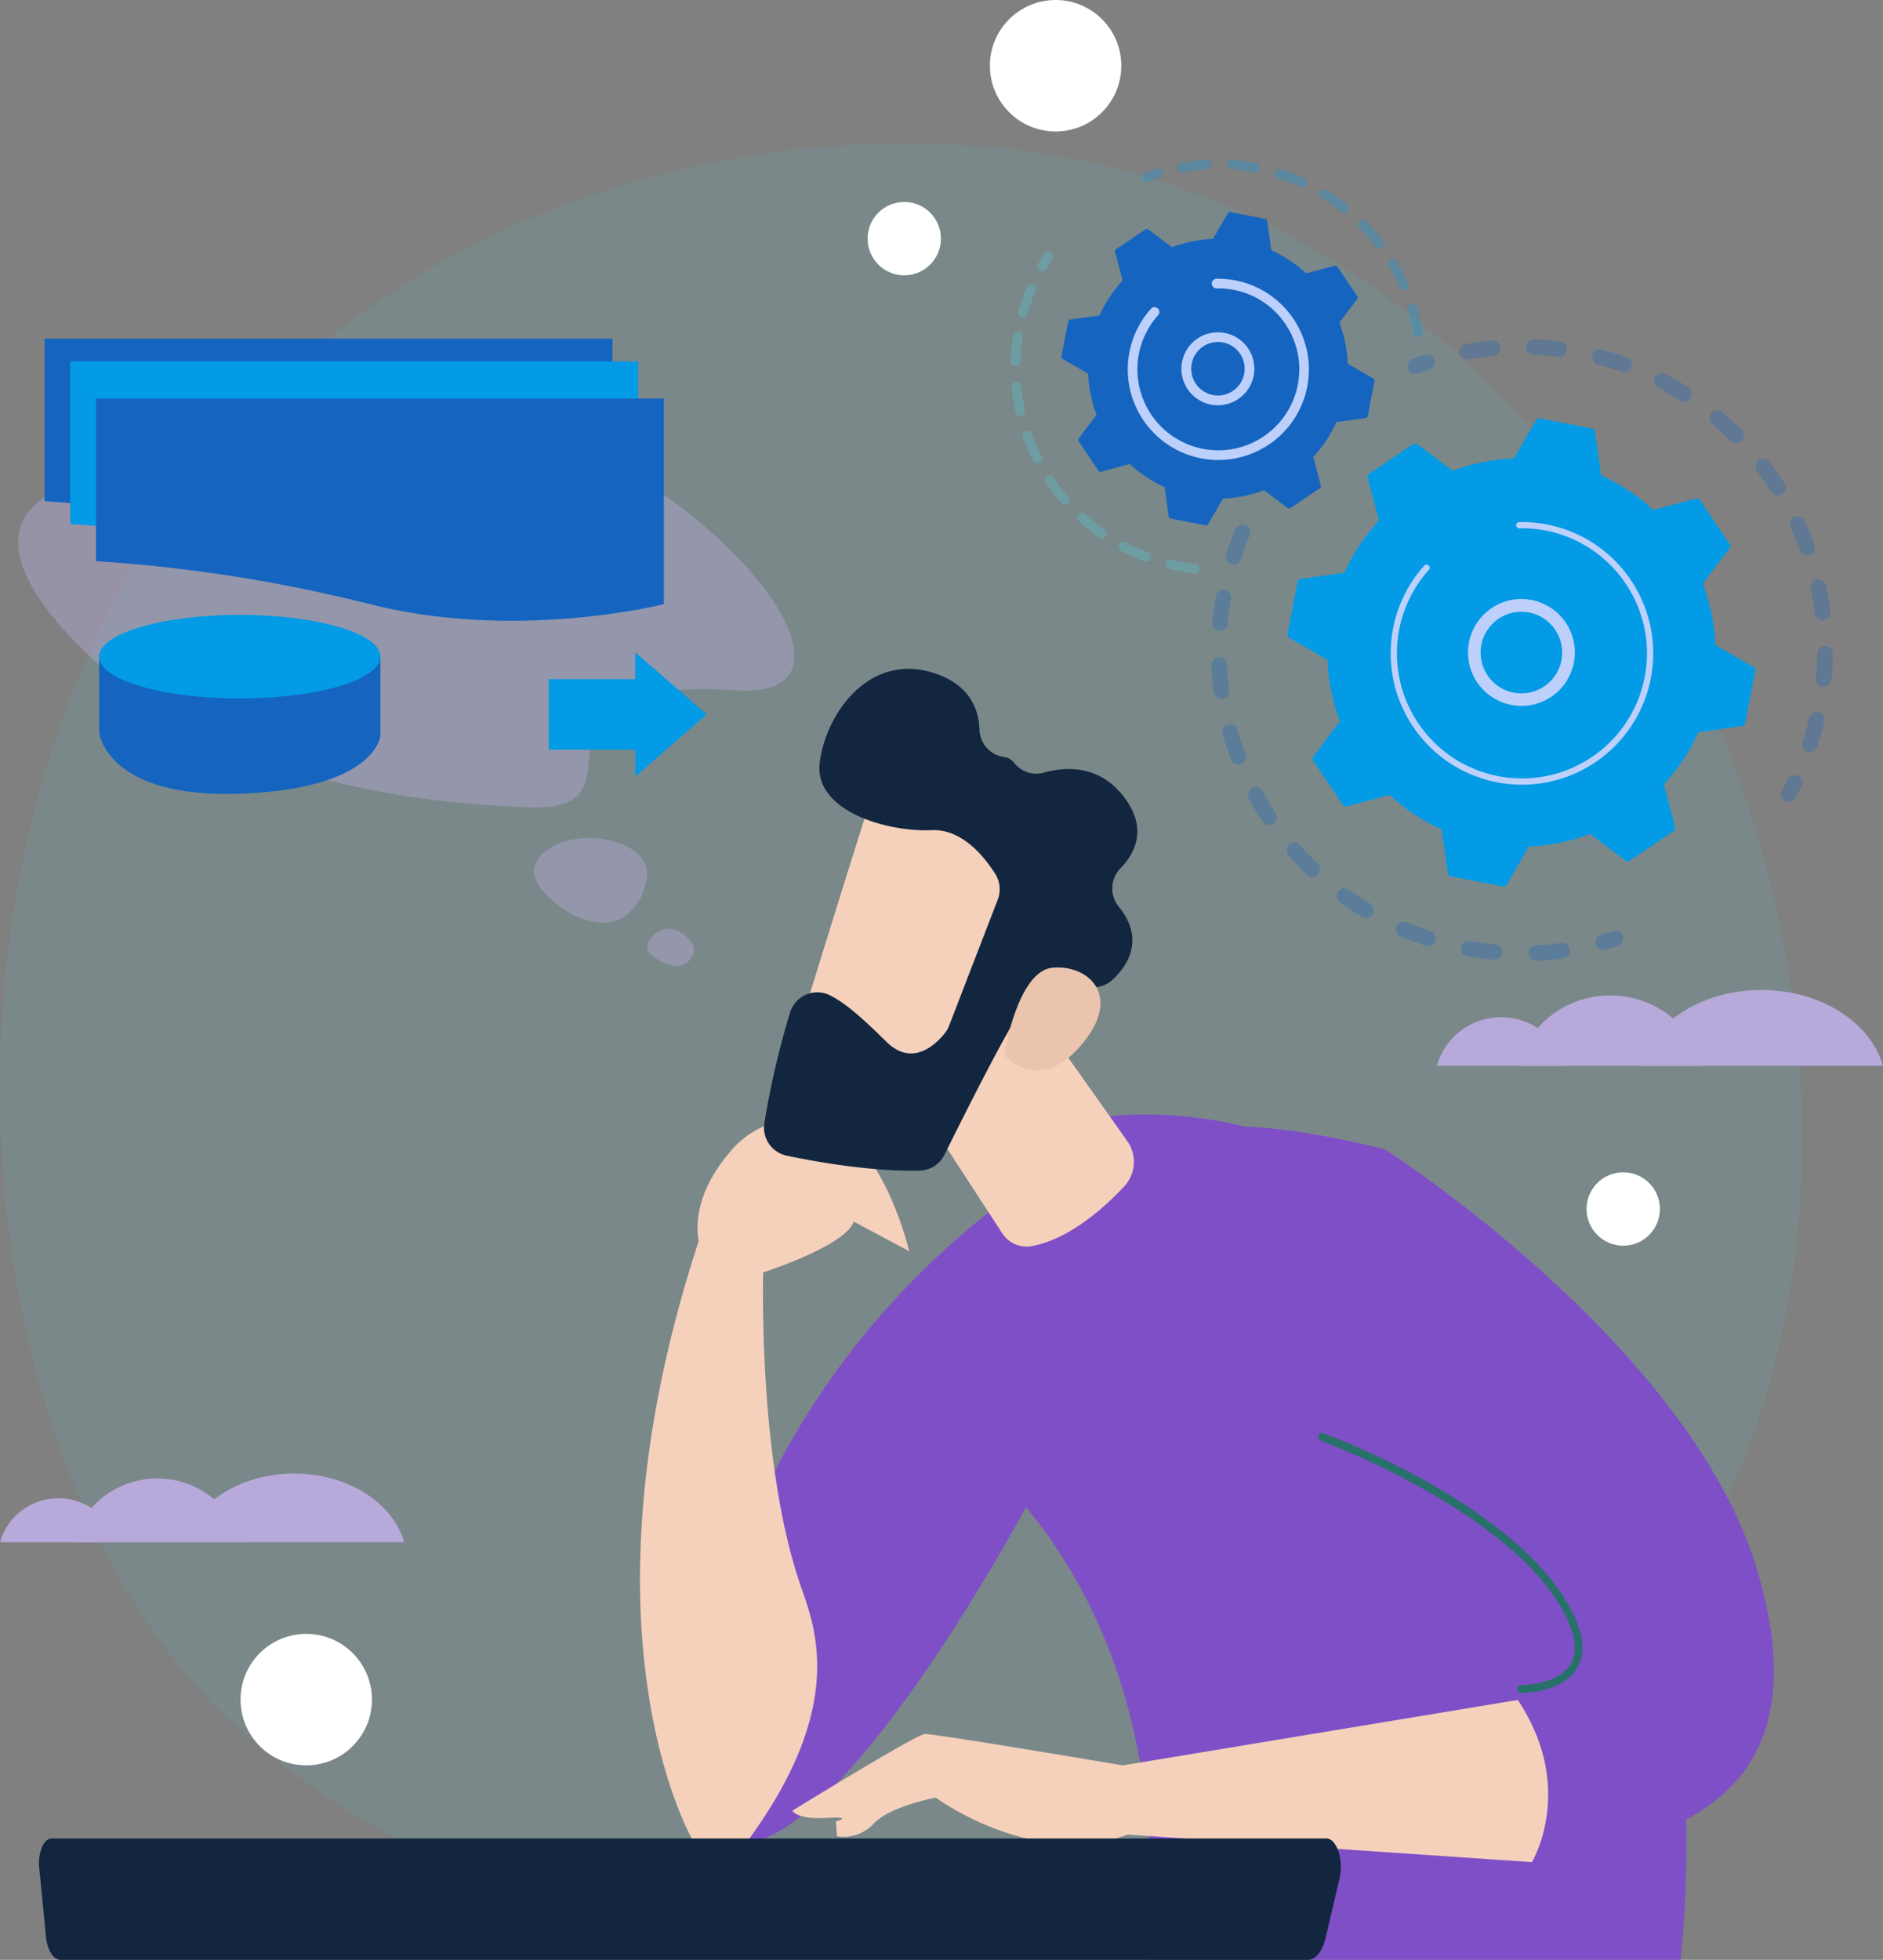 <svg id="Grupo_154324" data-name="Grupo 154324" xmlns="http://www.w3.org/2000/svg" xmlns:xlink="http://www.w3.org/1999/xlink" width="404.108" height="420.402" viewBox="0 0 404.108 420.402">
  <rect x="0" y="0" width="404.108" height="420.402" fill="#808080" stroke="none"/>
  <defs>
    <clipPath id="clip-path">
      <rect id="Rectángulo_34382" data-name="Rectángulo 34382" width="380.443" height="278.607" fill="none"/>
    </clipPath>
  </defs>
  <g id="Grupo_79927" data-name="Grupo 79927">
    <g id="Grupo_79926" data-name="Grupo 79926" transform="translate(0 30.751)">
      <path id="Trazado_116587" data-name="Trazado 116587" d="M553.474,833.632a139.809,139.809,0,0,0,21.391,18.011c69.781,50.069,152.351,35.474,169.9,31.91,25.914-5.263,76-15.437,112.218-58.024,54.789-64.431,46.258-165.941,3.76-232.949-7.774-12.257-48.836-80.285-132.3-91.195-50.508-6.6-109.385,6.714-152.022,42.435C486.926,618.8,493.3,770.28,553.474,833.632Z" transform="translate(-508.648 -499.755)" fill="#4dd0e1" opacity="0.106"/>
      <g id="Grupo_79911" data-name="Grupo 79911" transform="translate(216.906 3.51)">
        <g id="Grupo_79903" data-name="Grupo 79903" transform="translate(43.053 38.508)">
          <g id="Grupo_79897" data-name="Grupo 79897" transform="translate(0 39.736)" opacity="0.3">
            <path id="Trazado_116588" data-name="Trazado 116588" d="M867.127,1076.3a1.67,1.67,0,0,0-2.021.952c-.731,1.74-1.4,3.537-1.98,5.342a1.67,1.67,0,0,0,1.076,2.1l.031.009a1.67,1.67,0,0,0,2.072-1.086c.554-1.715,1.186-3.422,1.88-5.074a1.671,1.671,0,0,0-1.059-2.247Zm-4.1,13.961a1.671,1.671,0,0,0-2.13,1.306c-.331,1.866-.585,3.764-.756,5.642a1.67,1.67,0,1,0,3.327.3c.162-1.785.4-3.589.719-5.362A1.67,1.67,0,0,0,863.022,1090.257Zm-.928,14.517a1.671,1.671,0,0,0-2.152,1.681c.092,1.888.268,3.8.522,5.672a1.67,1.67,0,1,0,3.31-.449c-.242-1.781-.408-3.592-.5-5.386A1.671,1.671,0,0,0,862.094,1104.774Zm2.341,14.363a1.671,1.671,0,0,0-2.089,2.052c.513,1.821,1.111,3.642,1.777,5.413a1.67,1.67,0,1,0,3.127-1.177c-.632-1.681-1.2-3.411-1.687-5.142A1.67,1.67,0,0,0,864.435,1119.137Zm5.486,13.48a1.671,1.671,0,0,0-1.95,2.4c.9,1.658,1.888,3.3,2.93,4.883a1.67,1.67,0,1,0,2.789-1.838c-.991-1.5-1.928-3.065-2.785-4.64A1.665,1.665,0,0,0,869.921,1132.618Zm8.33,11.93a1.67,1.67,0,0,0-1.739,2.7c1.248,1.42,2.573,2.8,3.938,4.113a1.67,1.67,0,0,0,2.313-2.411c-1.3-1.244-2.555-2.559-3.742-3.908A1.659,1.659,0,0,0,878.251,1144.548Zm57.442,21.505a1.663,1.663,0,0,0-.7-.056c-1.779.238-3.592.4-5.389.486a1.67,1.67,0,0,0,.157,3.337c1.892-.089,3.8-.261,5.675-.512a1.671,1.671,0,0,0,.261-3.256Zm-46.682-11.724a1.671,1.671,0,0,0-1.461,2.954c1.533,1.107,3.132,2.161,4.754,3.132a1.67,1.67,0,1,0,1.716-2.866c-1.541-.922-3.06-1.923-4.515-2.974A1.671,1.671,0,0,0,889.012,1154.329Zm32.134,12.018a1.7,1.7,0,0,0-.33-.065c-1.788-.166-3.593-.412-5.363-.729a1.67,1.67,0,1,0-.59,3.288c1.863.334,3.762.592,5.644.767a1.67,1.67,0,0,0,.639-3.262Zm-19.459-4.885a1.67,1.67,0,0,0-1.131,3.138c1.74.735,3.535,1.4,5.336,1.989l.034.011a1.67,1.67,0,0,0,1-3.187c-1.71-.556-3.415-1.193-5.068-1.891C901.8,1161.5,901.743,1161.479,901.687,1161.462Z" transform="translate(-859.94 -1076.225)" fill="#1565c0"/>
            <path id="Trazado_116589" data-name="Trazado 116589" d="M784,1690.846a1.661,1.661,0,0,0-1,.01c-.819.267-1.657.52-2.492.755a1.67,1.67,0,1,0,.9,3.216c.878-.246,1.759-.513,2.621-.793a1.67,1.67,0,0,0-.035-3.188Z" transform="translate(-696.808 -1603.62)" fill="#1565c0"/>
          </g>
          <g id="Grupo_79898" data-name="Grupo 79898" transform="translate(42.08)" opacity="0.3">
            <path id="Trazado_116590" data-name="Trazado 116590" d="M511.629,1455.3a1.671,1.671,0,0,0-1.984.87c-.376.774-.775,1.554-1.185,2.317a1.67,1.67,0,1,0,2.942,1.582c.432-.8.852-1.624,1.248-2.44a1.67,1.67,0,0,0-1.021-2.329Z" transform="translate(-428.082 -1361.742)" fill="#1565c0"/>
            <path id="Trazado_116591" data-name="Trazado 116591" d="M494.783,798.867q-1.1-.333-2.227-.632a1.671,1.671,0,0,0-.858,3.229c1.728.459,3.433.987,5.087,1.577a1.67,1.67,0,0,0,1.122-3.147C496.884,799.529,495.833,799.184,494.783,798.867ZM483.9,796.558a1.684,1.684,0,0,0-.278-.059c-1.849-.231-3.729-.385-5.587-.46a1.67,1.67,0,1,0-.134,3.337c1.764.071,3.55.218,5.307.437a1.67,1.67,0,0,0,.691-3.256Zm22.064,6.854a1.67,1.67,0,0,0-1.252,3.082c1.566.814,3.118,1.706,4.614,2.652a1.671,1.671,0,1,0,1.786-2.824c-1.575-1-3.21-1.936-4.859-2.793A1.686,1.686,0,0,0,505.962,803.413Zm-36.385-7.05a1.667,1.667,0,0,0-.645-.063c-1.853.181-3.721.444-5.551.78a1.67,1.67,0,0,0,.6,3.285c1.738-.319,3.511-.569,5.271-.741a1.671,1.671,0,0,0,.32-3.262Zm48.274,15.017a1.671,1.671,0,0,0-1.561,2.876c1.348,1.138,2.665,2.35,3.917,3.6a1.67,1.67,0,1,0,2.362-2.362c-1.318-1.318-2.705-2.594-4.124-3.792A1.668,1.668,0,0,0,517.851,811.379Zm9.853,10.383a1.67,1.67,0,0,0-1.815,2.608c1.069,1.409,2.092,2.88,3.039,4.372a1.67,1.67,0,1,0,2.82-1.791c-1-1.57-2.073-3.117-3.2-4.6A1.664,1.664,0,0,0,527.7,821.762Zm7.355,12.284a1.671,1.671,0,0,0-2,2.3c.738,1.61,1.416,3.268,2.015,4.929a1.67,1.67,0,0,0,3.142-1.134c-.631-1.748-1.344-3.493-2.12-5.187A1.667,1.667,0,0,0,535.058,834.046Zm4.5,13.594a1.67,1.67,0,0,0-2.115,1.946c.368,1.731.666,3.5.885,5.25a1.67,1.67,0,1,0,3.314-.415c-.231-1.846-.545-3.706-.932-5.528A1.67,1.67,0,0,0,539.558,847.64Zm1.407,14.256a1.672,1.672,0,0,0-2.154,1.578c-.023,1.765-.122,3.552-.294,5.314a1.67,1.67,0,0,0,3.325.324c.181-1.854.285-3.736.309-5.594A1.672,1.672,0,0,0,540.965,861.9ZM539.207,876.1c-.033-.01-.066-.018-.1-.027a1.67,1.67,0,0,0-2.01,1.241c-.3,1.267-.642,2.54-1.018,3.784q-.2.675-.422,1.343a1.67,1.67,0,0,0,1.071,2.106,1.652,1.652,0,0,0,2.106-1.07q.229-.7.444-1.413c.4-1.309.756-2.648,1.071-3.981A1.67,1.67,0,0,0,539.207,876.1Z" transform="translate(-450.856 -796.038)" fill="#1565c0"/>
            <path id="Trazado_116592" data-name="Trazado 116592" d="M1069.118,818.873a1.666,1.666,0,0,0-1.006.013c-.859.284-1.727.591-2.582.914a1.67,1.67,0,0,0,1.178,3.126c.812-.306,1.638-.6,2.453-.868a1.67,1.67,0,0,0-.043-3.185Z" transform="translate(-1064.448 -815.573)" fill="#1565c0"/>
          </g>
          <g id="Grupo_79902" data-name="Grupo 79902" transform="translate(16.323 16.958)">
            <g id="Grupo_79899" data-name="Grupo 79899">
              <path id="Trazado_116593" data-name="Trazado 116593" d="M606.1,921.152a.781.781,0,0,1,.906.024l7.589,5.718a41.4,41.4,0,0,1,13.141-2.672L632.492,916a.781.781,0,0,1,.825-.375l11.187,2.179a.781.781,0,0,1,.624.658l1.322,9.4a41.393,41.393,0,0,1,11.177,7.41l9.18-2.451a.78.78,0,0,1,.849.318l6.369,9.451a.781.781,0,0,1-.024.906l-5.718,7.588a41.392,41.392,0,0,1,2.672,13.141l8.219,4.755a.78.78,0,0,1,.375.825L677.37,981a.781.781,0,0,1-.658.624l-9.4,1.322a41.378,41.378,0,0,1-7.41,11.176l2.451,9.18a.781.781,0,0,1-.318.849l-9.451,6.369a.78.78,0,0,1-.906-.024l-7.588-5.718a41.387,41.387,0,0,1-13.141,2.673l-4.755,8.219a.781.781,0,0,1-.825.375l-11.187-2.179a.781.781,0,0,1-.624-.658l-1.322-9.4a41.382,41.382,0,0,1-11.177-7.41l-9.18,2.451a.78.78,0,0,1-.849-.318l-6.369-9.451a.78.78,0,0,1,.024-.906l5.718-7.589a41.4,41.4,0,0,1-2.673-13.14l-8.219-4.755a.781.781,0,0,1-.375-.825l2.179-11.187a.781.781,0,0,1,.658-.624l9.4-1.322a41.393,41.393,0,0,1,7.41-11.177l-2.451-9.18a.78.78,0,0,1,.318-.849Z" transform="translate(-579.12 -915.612)" fill="#039be5"/>
            </g>
            <g id="Grupo_79900" data-name="Grupo 79900" transform="translate(38.767 38.766)">
              <path id="Trazado_116594" data-name="Trazado 116594" d="M867.234,1189.45a11.462,11.462,0,1,0,1.57.6A11.473,11.473,0,0,0,867.234,1189.45Zm-5.828,19.385a8.918,8.918,0,0,1-1.216-.467,8.751,8.751,0,1,1,1.216.467Z" transform="translate(-852.474 -1188.965)" fill="#bdd0fb"/>
            </g>
            <g id="Grupo_79901" data-name="Grupo 79901" transform="translate(22.168 22.259)">
              <path id="Trazado_116595" data-name="Trazado 116595" d="M770.095,1073.788a28.622,28.622,0,0,0-2.81-.7h0q-.45-.088-.9-.161a28.374,28.374,0,0,0-4.5-.364h-.235c-.113,0-.226,0-.339,0a.668.668,0,1,0,.026,1.336,26.864,26.864,0,0,1,25.537,17.044,26.668,26.668,0,0,1,1.362,14.92,27.216,27.216,0,0,1-.664,2.681,26.834,26.834,0,1,1-45.644-25.739.66.66,0,0,0,.143-.253.668.668,0,0,0-1.136-.64,28.172,28.172,0,1,0,47.917,27.021,28.83,28.83,0,0,0,.7-2.814,28.174,28.174,0,0,0-19.453-32.339Z" transform="translate(-733.727 -1072.566)" fill="#bdd0fb"/>
            </g>
          </g>
        </g>
        <g id="Grupo_79910" data-name="Grupo 79910" transform="translate(0 0)">
          <g id="Grupo_79904" data-name="Grupo 79904" transform="translate(0 19.652)" opacity="0.3">
            <path id="Trazado_116596" data-name="Trazado 116596" d="M1644.307,663.119a1.031,1.031,0,0,0-1.161.424c-.479.733-.943,1.491-1.378,2.252a1.032,1.032,0,0,0,1.792,1.023c.414-.725.856-1.447,1.313-2.147a1.032,1.032,0,0,0-.3-1.428A1.049,1.049,0,0,0,1644.307,663.119Z" transform="translate(-1635.905 -663.076)" fill="#4dd0e1"/>
            <path id="Trazado_116597" data-name="Trazado 116597" d="M1425.173,712.573a1.031,1.031,0,0,0-1.249.591,44.771,44.771,0,0,0-1.531,4.272q-.138.456-.267.917a1.068,1.068,0,0,0,.716,1.272,1.032,1.032,0,0,0,1.271-.716q.123-.441.254-.877a42.971,42.971,0,0,1,1.46-4.075,1.032,1.032,0,0,0-.555-1.349C1425.24,712.6,1425.207,712.583,1425.173,712.573Zm-2.88,10.318a1.075,1.075,0,0,0-.145-.033,1.033,1.033,0,0,0-1.175.866,44.693,44.693,0,0,0-.488,5.469,1.032,1.032,0,0,0,2.062.057,42.744,42.744,0,0,1,.466-5.217A1.032,1.032,0,0,0,1422.294,722.891ZM1422,733.6a1.031,1.031,0,0,0-1.325,1.088,44.5,44.5,0,0,0,.871,5.425,1.032,1.032,0,0,0,2.013-.453,42.358,42.358,0,0,1-.831-5.173A1.033,1.033,0,0,0,1422,733.6Zm2.35,10.452a1.031,1.031,0,0,0-1.268,1.337,44.794,44.794,0,0,0,2.172,5.046,1.032,1.032,0,0,0,1.841-.932,42.521,42.521,0,0,1-2.071-4.811A1.03,1.03,0,0,0,1424.352,744.051Zm4.831,9.561a1.032,1.032,0,0,0-1.156,1.562,45.171,45.171,0,0,0,3.33,4.364,1.032,1.032,0,1,0,1.561-1.349,42.966,42.966,0,0,1-3.177-4.164A1.028,1.028,0,0,0,1429.183,753.611Zm7,8.1a1.032,1.032,0,0,0-.99,1.753,44.393,44.393,0,0,0,4.293,3.42,1.032,1.032,0,0,0,1.183-1.691,42.253,42.253,0,0,1-4.093-3.26A1.028,1.028,0,0,0,1436.187,761.709Zm8.769,6.138a1.032,1.032,0,0,0-.78,1.9,44.747,44.747,0,0,0,5,2.263,1.032,1.032,0,0,0,.733-1.93,42.4,42.4,0,0,1-4.773-2.157A1.044,1.044,0,0,0,1444.956,767.847Zm15.3,4.757a1,1,0,0,0-.178-.037,42.748,42.748,0,0,1-4.489-.777c-.225-.05-.446-.1-.665-.157a1.032,1.032,0,0,0-1.249.755,1.021,1.021,0,0,0,.755,1.249c.234.057.468.113.7.166a44.878,44.878,0,0,0,4.7.813,1.031,1.031,0,0,0,.42-2.011Z" transform="translate(-1420.485 -705.516)" fill="#4dd0e1"/>
          </g>
          <g id="Grupo_79905" data-name="Grupo 79905" transform="translate(28.193)" opacity="0.3">
            <path id="Trazado_116598" data-name="Trazado 116598" d="M1104.387,526.528a1.032,1.032,0,0,0-.609,1.971,42.692,42.692,0,0,1,4.808,1.847,1.032,1.032,0,1,0,.856-1.878,44.944,44.944,0,0,0-5.041-1.936Zm-5.119-1.286a1.113,1.113,0,0,0-.109-.027,45.2,45.2,0,0,0-5.359-.681,1.032,1.032,0,0,0-.137,2.059,43.191,43.191,0,0,1,5.114.649,1.032,1.032,0,0,0,.491-2Zm14.7,5.655a1.031,1.031,0,0,0-.838,1.867,42.791,42.791,0,0,1,4.221,2.957,1.032,1.032,0,0,0,1.284-1.616,44.8,44.8,0,0,0-4.425-3.1A1.034,1.034,0,0,0,1113.972,530.9Zm-25.221-6.346a1.041,1.041,0,0,0-.356-.043,44.3,44.3,0,0,0-5.368.634,1.032,1.032,0,1,0,.367,2.031,42.329,42.329,0,0,1,5.118-.6,1.032,1.032,0,0,0,.24-2.018Zm33.465,12.9a1.032,1.032,0,0,0-1.035,1.711,42.5,42.5,0,0,1,3.385,3.883,1.032,1.032,0,0,0,1.635-1.26,44.865,44.865,0,0,0-3.549-4.072A1.032,1.032,0,0,0,1122.217,537.453Zm6.431,8.342a1.032,1.032,0,0,0-1.186,1.514,43.067,43.067,0,0,1,2.36,4.582,1.031,1.031,0,0,0,1.888-.832,45.08,45.08,0,0,0-2.473-4.8A1.028,1.028,0,0,0,1128.648,545.8Zm4.248,9.644a1.019,1.019,0,0,0-.6,0,1.031,1.031,0,0,0-.689,1.286,42.182,42.182,0,0,1,1.191,5.014,1.032,1.032,0,0,0,2.033-.354,44.561,44.561,0,0,0-1.249-5.258A1.031,1.031,0,0,0,1132.9,555.439Z" transform="translate(-1074.567 -524.507)" fill="#039be5"/>
            <path id="Trazado_116599" data-name="Trazado 116599" d="M1479.279,537.842a1.027,1.027,0,0,0-.6,0c-.843.262-1.682.551-2.495.857a1.032,1.032,0,1,0,.728,1.931c.775-.292,1.575-.567,2.38-.818a1.032,1.032,0,0,0-.009-1.973Z" transform="translate(-1475.512 -535.913)" fill="#039be5"/>
          </g>
          <g id="Grupo_79909" data-name="Grupo 79909" transform="translate(10.873 11.228)">
            <g id="Grupo_79906" data-name="Grupo 79906">
              <path id="Trazado_116600" data-name="Trazado 116600" d="M1173.509,607.385a.522.522,0,0,1,.606.016l5.078,3.826a27.7,27.7,0,0,1,8.793-1.789l3.182-5.5a.522.522,0,0,1,.552-.251l7.486,1.458a.523.523,0,0,1,.417.44l.884,6.292a27.7,27.7,0,0,1,7.479,4.958l6.143-1.64a.523.523,0,0,1,.568.213l4.262,6.324a.522.522,0,0,1-.016.606l-3.826,5.078a27.7,27.7,0,0,1,1.788,8.793l5.5,3.182a.523.523,0,0,1,.251.552l-1.458,7.486a.522.522,0,0,1-.44.417l-6.292.885a27.684,27.684,0,0,1-4.958,7.479l1.64,6.143a.523.523,0,0,1-.213.568l-6.324,4.262a.522.522,0,0,1-.606-.016l-5.078-3.826a27.692,27.692,0,0,1-8.793,1.788l-3.182,5.5a.522.522,0,0,1-.552.251l-7.486-1.458a.523.523,0,0,1-.417-.44l-.885-6.292a27.687,27.687,0,0,1-7.479-4.958l-6.143,1.64a.522.522,0,0,1-.568-.213l-4.262-6.324a.523.523,0,0,1,.016-.606l3.826-5.078a27.688,27.688,0,0,1-1.788-8.793l-5.5-3.182a.522.522,0,0,1-.251-.552l1.458-7.486a.522.522,0,0,1,.44-.417l6.292-.885a27.694,27.694,0,0,1,4.958-7.479l-1.64-6.143a.523.523,0,0,1,.212-.568Z" transform="translate(-1155.454 -603.678)" fill="#1565c0"/>
            </g>
            <g id="Grupo_79907" data-name="Grupo 79907" transform="translate(25.803 25.799)">
              <path id="Trazado_116601" data-name="Trazado 116601" d="M1347.409,785.923a7.822,7.822,0,1,0,1.08.415A8.009,8.009,0,0,0,1347.409,785.923Zm-3.9,12.973a5.815,5.815,0,0,1-.787-.3,5.74,5.74,0,0,1,4.887-10.389h0a5.741,5.741,0,0,1-4.1,10.691Z" transform="translate(-1337.365 -785.592)" fill="#bdd0fb"/>
            </g>
            <g id="Grupo_79908" data-name="Grupo 79908" transform="translate(14.245 14.31)">
              <path id="Trazado_116602" data-name="Trazado 116602" d="M1279.888,705.421q-.937-.283-1.918-.475a19.556,19.556,0,0,0-3.943-.361l-.178,0a1.031,1.031,0,1,0,.041,2.062,17.433,17.433,0,0,1,3.685.32h0l.2.04a17.2,17.2,0,0,1,7.658,3.7,17.453,17.453,0,0,1,3.138,3.468l.022.032.066.1a17.257,17.257,0,0,1,2.645,13.029,17.585,17.585,0,0,1-.429,1.735,17.372,17.372,0,1,1-29.549-16.662,1.032,1.032,0,1,0-1.535-1.379,19.386,19.386,0,0,0-4.137,7.352,19.6,19.6,0,0,0-.475,1.916,19.435,19.435,0,0,0,37.67,9.374,19.947,19.947,0,0,0,.481-1.941A19.463,19.463,0,0,0,1279.888,705.421Z" transform="translate(-1254.814 -704.584)" fill="#bdd0fb"/>
            </g>
          </g>
        </g>
      </g>
      <g id="Grupo_79924" data-name="Grupo 79924" transform="translate(3.761 111.043)">
        <g id="Enmascarar_grupo_79923" data-name="Enmascarar grupo 79923" transform="translate(0 0)" clip-path="url(#clip-path)">
          <g id="Grupo_79922" data-name="Grupo 79922" transform="translate(4.607 1.682)">
            <g id="Grupo_79919" data-name="Grupo 79919" transform="translate(128.987)">
              <path id="Trazado_116611" data-name="Trazado 116611" d="M884.107,2186.463s-12.236,5.354-33.212-4.342-78.013-10.662-78.013-10.662,18.478-69.155-22.583-118.63c0,0-33.072,61.9-56.314,71.141l-10.41.478v-44.162s8.828-54.516,64.671-95.226l17.387-15.671s61.138-12.327,102.714,60.605S884.107,2186.463,884.107,2186.463Z" transform="translate(-667.472 -1873.018)" fill="#7f4fc7"/>
              <path id="Trazado_116612" data-name="Trazado 116612" d="M1872.292,2001.523c-.582-3.065-.8-10.233,6.593-18.971a19.3,19.3,0,0,1,22.583-5.73c11.245,6.3,15.995,26.858,15.995,26.858l-11.889-6.346c-1.8,5.231-19.359,10.87-19.359,10.87l-.1-.037c-.169,11.373.106,44.541,8.171,67.61,3.16,9.038,9.587,25.829-11.634,54.6l-11.692-.478S1844.764,2085.432,1872.292,2001.523Z" transform="translate(-1859.703 -1878.768)" fill="#f5d1bc"/>
              <g id="Grupo_79917" data-name="Grupo 79917" transform="translate(26.607)">
                <path id="Trazado_116613" data-name="Trazado 116613" d="M1531.486,1684.147l32.558,45.972a7.692,7.692,0,0,1-.675,9.713c-4.387,4.682-11.784,11.28-19.758,12.787a6.206,6.206,0,0,1-6.371-2.683l-17.315-26.579S1516.61,1681.606,1531.486,1684.147Z" transform="translate(-1486.074 -1628.808)" fill="#f5d1bc"/>
                <path id="Trazado_116614" data-name="Trazado 116614" d="M1651.9,1455.572c-.542.723-18.156,57.835-18.156,57.835l32.824,9.364,24.736-51.65S1660.987,1443.467,1651.9,1455.572Z" transform="translate(-1628.111 -1430.114)" fill="#f5d1bc"/>
                <path id="Trazado_116615" data-name="Trazado 116615" d="M1564.562,1344.1l-10.447,27.055a6.2,6.2,0,0,1-.935,1.629c-1.754,2.2-6.854,7.385-12.5,1.837-4.279-4.2-8.312-8.067-12.155-10a6.121,6.121,0,0,0-8.566,3.786,183.862,183.862,0,0,0-5.5,23.7,6.15,6.15,0,0,0,4.816,6.931c6.682,1.4,18.341,3.438,28.557,3.2a6.1,6.1,0,0,0,5.3-3.419c3.78-7.642,13.275-26.612,16.849-31.665,3.285-4.645,10.7-4.619,14.483-4.263a6.119,6.119,0,0,0,4.773-1.629c3.015-2.831,7.056-8.537,1.3-15.626a6.2,6.2,0,0,1,.369-8.257c3.184-3.306,5.822-8.583.793-15.212-5.329-7.023-12.532-6.642-17.386-5.249a6.077,6.077,0,0,1-6.338-2.268,3.135,3.135,0,0,0-2.006-1.129,6.083,6.083,0,0,1-5.331-5.764c-.126-4.439-2.042-9.6-9.367-12.115-14.314-4.916-23.729,8.777-24.925,19.165s14.627,14.836,24.021,14.406c6.509-.3,11.311,5.672,13.645,9.365A6.161,6.161,0,0,1,1564.562,1344.1Z" transform="translate(-1514.393 -1294.611)" fill="#12263f"/>
                <path id="Trazado_116616" data-name="Trazado 116616" d="M1570.225,1764.972s2.859-18.01,10.406-18.677,14.686,5.727,6.914,15.656C1577.877,1774.3,1570.225,1764.972,1570.225,1764.972Z" transform="translate(-1518.701 -1682.196)" fill="#ebc4ae"/>
              </g>
              <path id="Trazado_116617" data-name="Trazado 116617" d="M602.222,1991.761s65.627,41.856,79.994,90.452-17.788,58.156-48.4,62.46l-2.3-37.107s21.447,0,7.766-20.283-50.447-33.805-50.447-33.805S495.673,1965.585,602.222,1991.761Z" transform="translate(-442.406 -1888.714)" fill="#7f4fc7"/>
              <path id="Trazado_116618" data-name="Trazado 116618" d="M884.213,2506.229c.376,0,9.24-.065,12.228-5.687,2.04-3.836.774-9.19-3.762-15.915-13.677-20.277-49.344-33.57-50.856-34.126a.845.845,0,0,0-.584,1.586c.366.135,36.669,13.664,50.039,33.484,4.157,6.163,5.393,10.932,3.673,14.173-2.508,4.727-10.656,4.793-10.738,4.793a.845.845,0,0,0,0,1.69Z" transform="translate(-695.11 -2286.531)" fill="#28716a"/>
              <g id="Grupo_79918" data-name="Grupo 79918" transform="translate(32.685 221.18)">
                <path id="Trazado_116619" data-name="Trazado 116619" d="M1051.471,2888.993s9.587-15.847-3.039-34.779l-84.754,14.032s-40.57-6.864-42.51-6.725-28.418,16.448-28.418,16.448.889,1.891,7.19,1.542,2.165.762,2.165.762l.228,3.183a8.766,8.766,0,0,0,7.9-2.738c3.518-3.743,13.3-5.555,13.3-5.555s20.788,15.361,41.209,7.929Z" transform="translate(-892.749 -2854.214)" fill="#f5d1bc"/>
              </g>
            </g>
            <g id="Grupo_79921" data-name="Grupo 79921" transform="translate(0 250.89)">
              <path id="Trazado_116622" data-name="Trazado 116622" d="M1206.551,3070.033a9.4,9.4,0,0,1,.569-4.4c.514-1.224,1.279-1.933,2.087-1.933h273.564c1.062,0,2.051,1.064,2.623,2.823a11.424,11.424,0,0,1,.2,5.865L1482.633,3085c-.679,2.888-2.15,4.737-3.768,4.737H1211.084c-1.506,0-2.8-2.1-3.086-5Z" transform="translate(-1206.502 -3063.705)" fill="#12263f"/>
            </g>
          </g>
        </g>
      </g>
      <g id="Grupo_79925" data-name="Grupo 79925" transform="translate(3.902 44.669)" opacity="0.432">
        <path id="Trazado_116623" data-name="Trazado 116623" d="M2156.088,836.356c35.814,17.1,59.343,52.681,31.532,51.02-52.212-3.118-16.972,25.962-44.432,25.107s-69.965-6.712-97.777-35.531-.778-35.708,10.5-34.592C2093.021,846.033,2043.905,782.8,2156.088,836.356Z" transform="translate(-2033.246 -814.728)" fill="#b7aadb"/>
        <path id="Trazado_116624" data-name="Trazado 116624" d="M2280.518,1558.057c-.075,4.055-3.059,10.712-9.76,10.588s-14.582-6.98-14.507-11.036,5.568-7.243,12.269-7.119S2280.593,1554,2280.518,1558.057Z" transform="translate(-2145.544 -1446.142)" fill="#b7aadb"/>
        <path id="Trazado_116625" data-name="Trazado 116625" d="M2195.381,1691.927a3.68,3.68,0,0,1-3.858,3.486c-2.094-.039-6.236-2.126-6.2-4.09s2.634-3.927,4.728-3.888S2195.417,1689.963,2195.381,1691.927Z" transform="translate(-2050.347 -1563.668)" fill="#b7aadb"/>
      </g>
    </g>
    <g id="Grupo_79307" data-name="Grupo 79307" transform="translate(0 316.087)">
      <path id="Trazado_115790" data-name="Trazado 115790" d="M1167.16,796.3a18.867,18.867,0,0,0-18.137,13.673H1185.3A18.867,18.867,0,0,0,1167.16,796.3Z" transform="translate(-1133.419 -795.244)" fill="#b7aadb"/>
      <path id="Trazado_115791" data-name="Trazado 115791" d="M1229.638,807.045a13.02,13.02,0,0,0-12.516,9.436h25.032A13.02,13.02,0,0,0,1229.638,807.045Z" transform="translate(-1217.122 -801.755)" fill="#b7aadb"/>
      <path id="Trazado_115792" data-name="Trazado 115792" d="M1060.558,808.352c2.436-8.43,12.09-14.726,23.629-14.726s21.193,6.3,23.629,14.726Z" transform="translate(-1021.064 -793.626)" fill="#b7aadb"/>
    </g>
    <circle id="Elipse_4777" data-name="Elipse 4777" cx="7.869" cy="7.869" r="7.869" transform="translate(186.193 43.322)" fill="#fff"/>
    <circle id="Elipse_4780" data-name="Elipse 4780" cx="7.869" cy="7.869" r="7.869" transform="translate(340.49 251.469)" fill="#fff"/>
    <circle id="Elipse_4781" data-name="Elipse 4781" cx="14.101" cy="14.101" r="14.101" transform="translate(212.44)" fill="#fff"/>
    <circle id="Elipse_4782" data-name="Elipse 4782" cx="14.101" cy="14.101" r="14.101" transform="translate(51.622 350.478)" fill="#fff"/>
    <g id="Grupo_79363" data-name="Grupo 79363" transform="translate(308.346 212.358)">
      <path id="Trazado_116028" data-name="Trazado 116028" d="M1385.633,997.149a20.827,20.827,0,0,0-20.02,15.093h40.041A20.827,20.827,0,0,0,1385.633,997.149Z" transform="translate(-1348.388 -995.987)" fill="#b7aadb"/>
      <path id="Trazado_116029" data-name="Trazado 116029" d="M1454.6,1009.014a14.373,14.373,0,0,0-13.816,10.416h27.632A14.374,14.374,0,0,0,1454.6,1009.014Z" transform="translate(-1440.784 -1003.174)" fill="#b7aadb"/>
      <path id="Trazado_116030" data-name="Trazado 116030" d="M1267.962,1010.456c2.689-9.305,13.345-16.255,26.083-16.255s23.394,6.95,26.083,16.255Z" transform="translate(-1224.366 -994.201)" fill="#b7aadb"/>
    </g>
  </g>
  <g id="Grupo_79928" data-name="Grupo 79928" transform="translate(9.574 72.639)">
    <path id="Trazado_113201" data-name="Trazado 113201" d="M121.873,0H0V34.873a325.636,325.636,0,0,1,58.78,9.222c31.6,8.019,63.093,0,63.093,0Z" transform="translate(0)" fill="#1565c0"/>
    <path id="Trazado_113202" data-name="Trazado 113202" d="M121.873,0H0V34.873a325.636,325.636,0,0,1,58.78,9.222c31.6,8.019,63.093,0,63.093,0Z" transform="translate(5.512 4.899)" fill="#039be5"/>
    <path id="Trazado_113203" data-name="Trazado 113203" d="M121.873,0H0V34.873a325.636,325.636,0,0,1,58.78,9.222c31.6,8.019,63.093,0,63.093,0Z" transform="translate(11.024 12.861)" fill="#1565c0"/>
  </g>
  <g id="Grupo_79929" data-name="Grupo 79929" transform="translate(21.276 131.891)">
    <path id="Trazado_113161" data-name="Trazado 113161" d="M-3482.873,1786.66v16.724s-.84,11.349-29.9,12.458c-28.993,1.107-30.473-13.15-30.473-13.15v-16.611S-3482.907,1786.713-3482.873,1786.66Z" transform="translate(3543.241 -1777.481)" fill="#1565c0"/>
    <ellipse id="Elipse_4705" data-name="Elipse 4705" cx="30.184" cy="8.966" rx="30.184" ry="8.966" transform="translate(0)" fill="#039be5"/>
  </g>
  <path id="Unión_29" data-name="Unión 29" d="M18.565,5.761H0V20.885H18.565V26.65L33.936,13.325,18.565,0Z" transform="translate(117.756 139.926)" fill="#039be5"/>
</svg>
